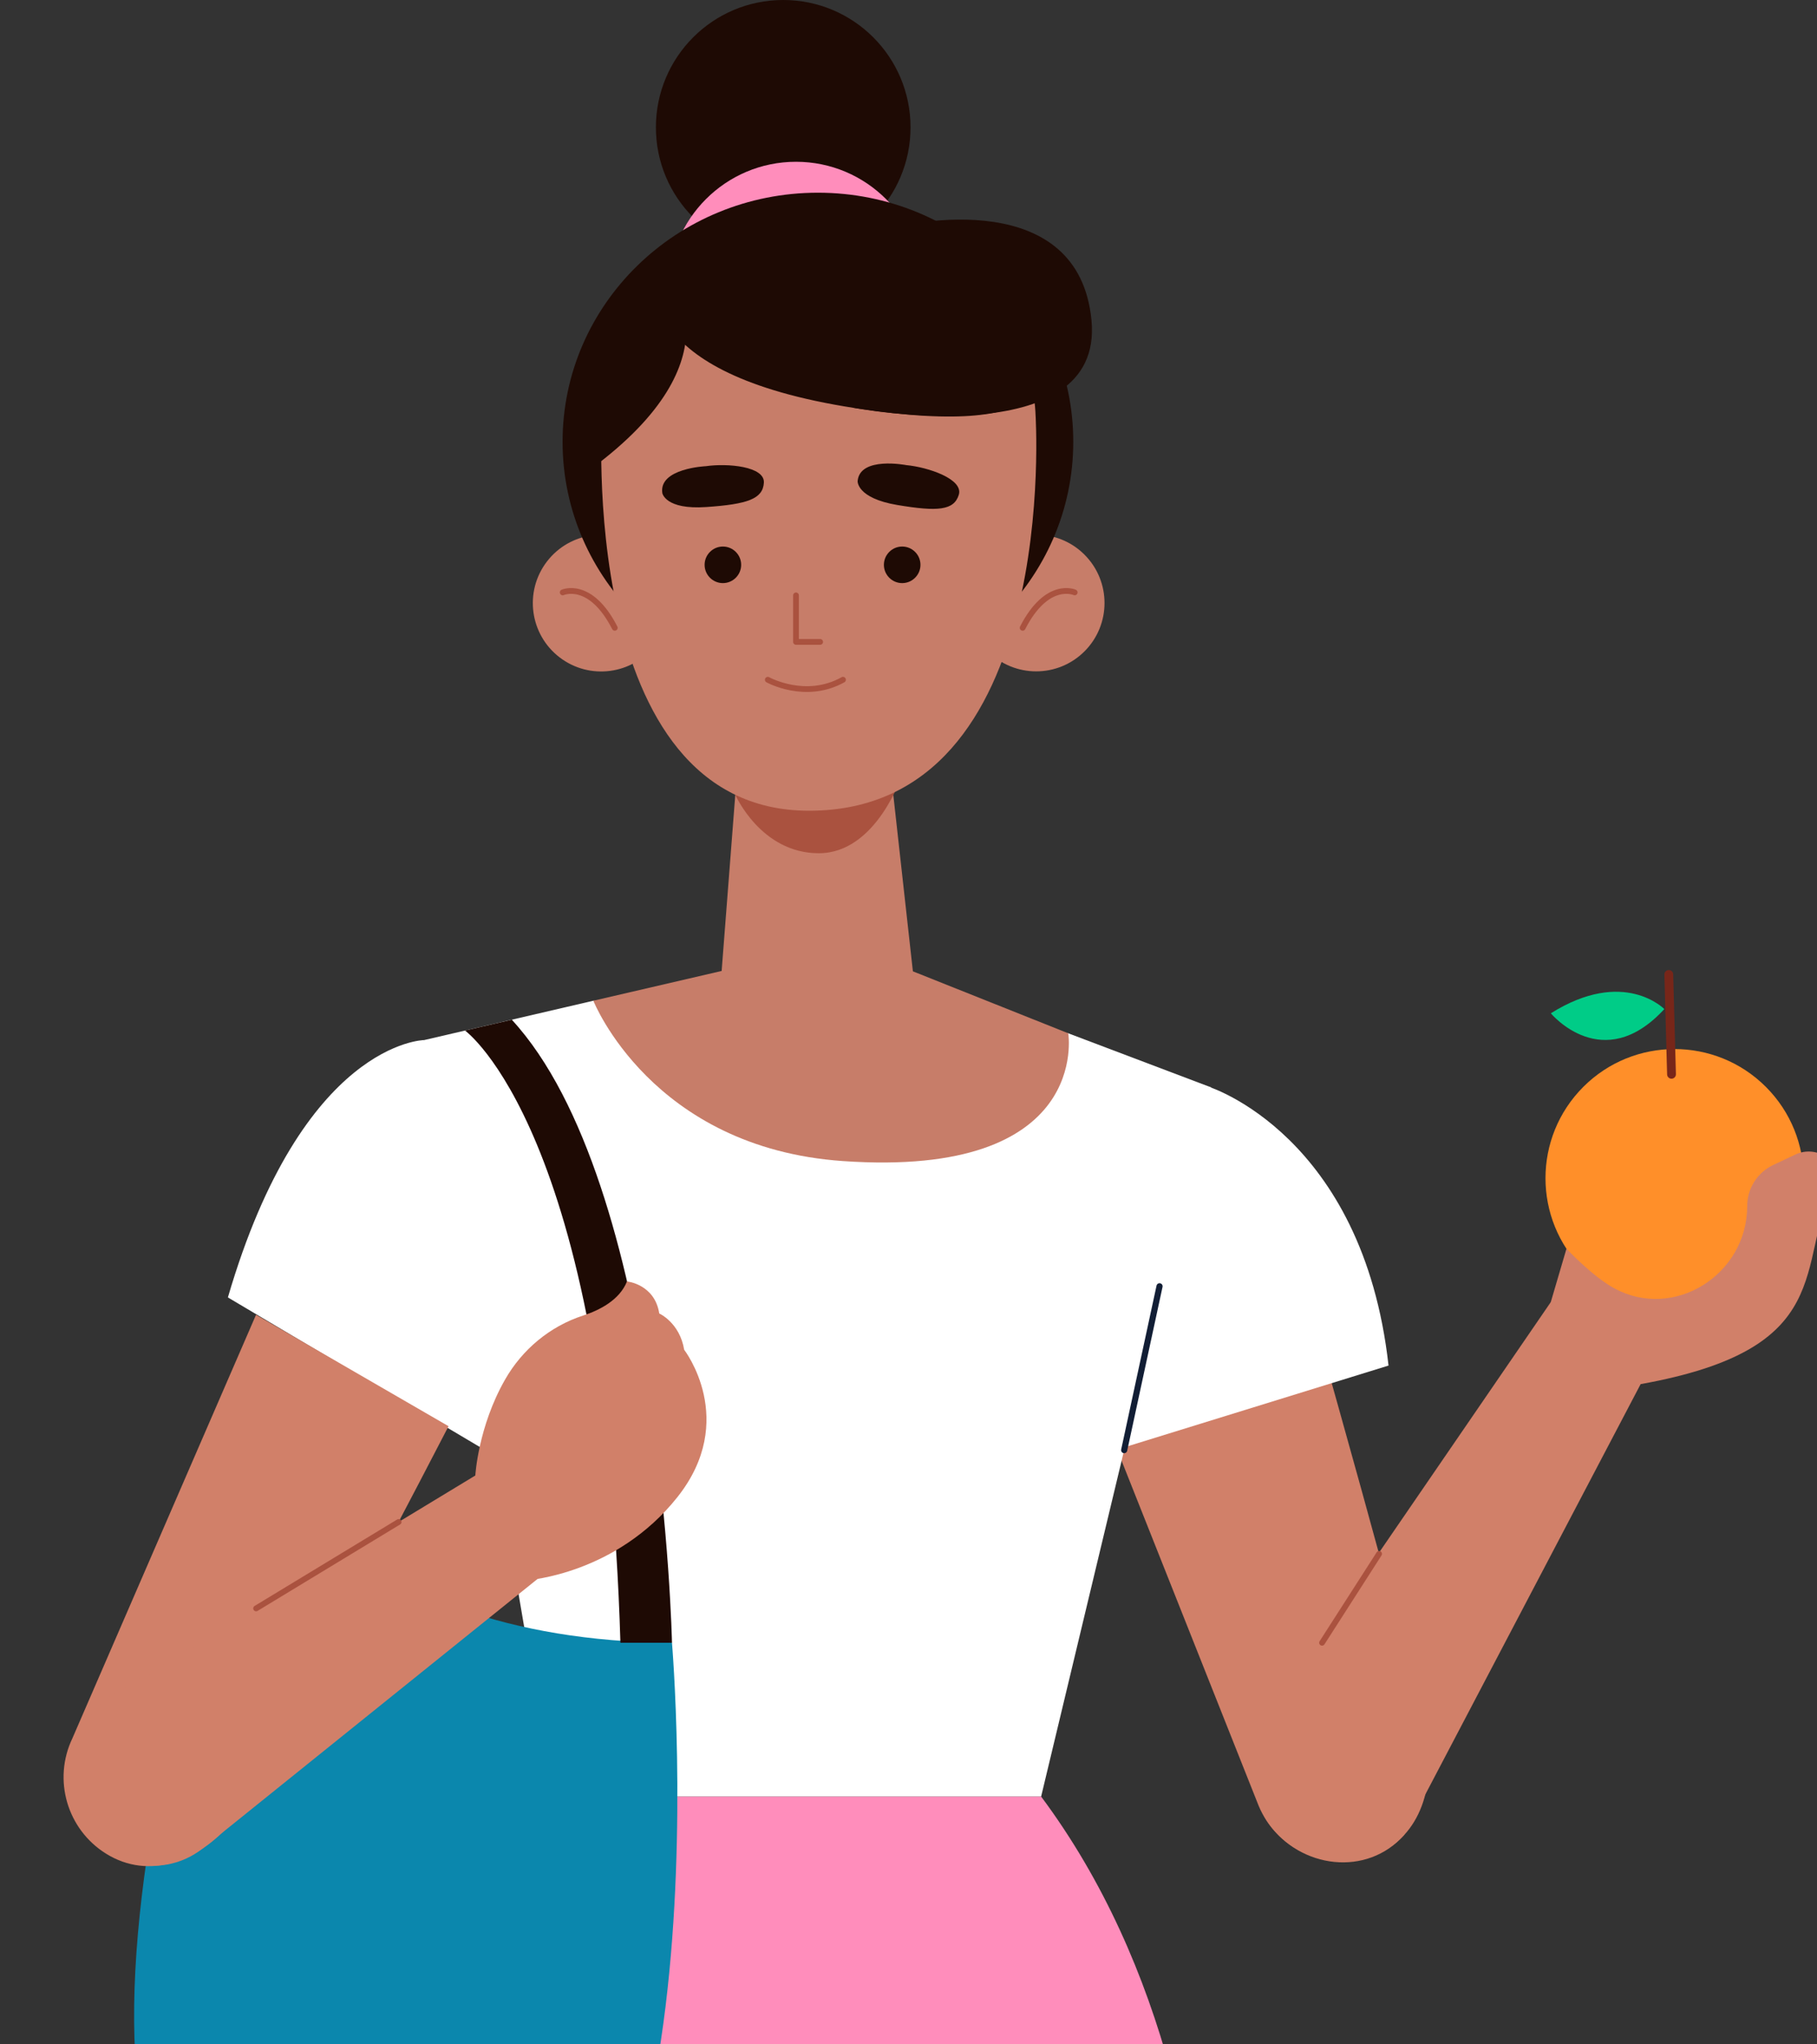 <svg width="400" height="450" viewBox="0 0 400 450" fill="none" xmlns="http://www.w3.org/2000/svg">
<rect x="0" y="0" width="400" height="450" fill="#333333" stroke="none"/>
<g clip-path="url(#clip0_1_694)">
<g clip-path="url(#clip1_1_694)">
<path d="M173.615 502.861C174.543 500.707 177.655 500.99 178.268 503.254C180.328 510.769 181.192 538.565 182.041 594H261.362L261.975 587.79C262.525 581.894 284.563 469.767 229.184 395.434H121.726C121.726 395.434 86.813 447.929 74.064 561.582C73.435 567.131 72.838 588.434 72.256 594.016H156.623C163.508 557.635 169.984 511.178 173.6 502.877L173.615 502.861Z" fill="#FF8DBB"/>
<path d="M172.421 56.064C187.9 56.064 200.449 43.514 200.449 28.032C200.449 12.55 187.9 0 172.421 0C156.942 0 144.393 12.55 144.393 28.032C144.393 43.514 156.942 56.064 172.421 56.064Z" fill="#1E0A04"/>
<path d="M175.235 91.674C190.714 91.674 203.262 79.123 203.262 63.642C203.262 48.16 190.714 35.61 175.235 35.61C159.755 35.61 147.207 48.16 147.207 63.642C147.207 79.123 159.755 91.674 175.235 91.674Z" fill="#FF8DBB"/>
<path d="M162.439 167.578L158.179 222.605H201.942L195.764 166.949L162.439 167.578Z" fill="#C77D69"/>
<path d="M161.873 174.936C161.873 174.936 167.469 187.812 180.249 187.812C193.029 187.812 198.625 170.424 198.625 170.424L161.873 174.936Z" fill="#AA523F"/>
<path d="M144.302 141.884C149.342 135.278 148.074 125.837 141.469 120.795C134.865 115.754 125.424 117.022 120.384 123.628C115.343 130.234 116.611 139.675 123.216 144.716C129.821 149.758 139.261 148.49 144.302 141.884Z" fill="#C77D69"/>
<path d="M123.879 130.396C123.879 130.396 129.931 127.661 135.339 138.194" stroke="#AA523F" stroke-width="1.27" stroke-linecap="round" stroke-linejoin="round"/>
<path d="M238.746 143.372C244.621 137.496 244.621 127.969 238.746 122.094C232.871 116.218 223.346 116.218 217.471 122.094C211.597 127.969 211.597 137.496 217.471 143.372C223.346 149.247 232.871 149.247 238.746 143.372Z" fill="#C77D69"/>
<path d="M236.587 130.396C236.587 130.396 230.535 127.661 225.128 138.194" stroke="#AA523F" stroke-width="1.27" stroke-linecap="round" stroke-linejoin="round"/>
<path d="M180.06 152.061C211.106 152.061 236.273 127.516 236.273 97.239C236.273 66.962 211.106 42.417 180.06 42.417C149.015 42.417 123.848 66.962 123.848 97.239C123.848 127.516 149.015 152.061 180.06 152.061Z" fill="#1E0A04"/>
<path d="M132.556 91.108C132.556 91.108 126.63 178.458 178.111 178.458C233.79 178.458 227.958 91.108 227.958 91.108C227.958 91.108 227.643 52.998 179.825 52.998C135.983 52.998 132.556 91.108 132.556 91.108Z" fill="#C77D69"/>
<path d="M169.025 149.624C169.025 149.624 177.31 154.246 185.578 149.624" stroke="#AA523F" stroke-width="1.27" stroke-linecap="round" stroke-linejoin="round"/>
<path d="M199.505 102.38C199.505 102.38 189.272 100.384 188.8 105.902C188.8 105.902 188.565 109.644 197.509 111.153C206.453 112.662 210.022 112.348 211.075 108.905C212.128 105.462 204.347 102.836 199.505 102.38Z" fill="#1E0A04"/>
<path d="M155.397 102.616C155.397 102.616 144.975 103.072 145.808 108.543C145.808 108.543 146.452 112.238 155.491 111.609C164.545 110.98 167.941 109.832 168.161 106.248C168.381 102.663 160.191 101.924 155.397 102.616Z" fill="#1E0A04"/>
<path d="M163.162 124.328C163.162 126.545 161.354 128.353 159.138 128.353C156.922 128.353 155.114 126.545 155.114 124.328C155.114 122.111 156.922 120.303 159.138 120.303C161.354 120.303 163.162 122.111 163.162 124.328Z" fill="#1E0A04"/>
<path d="M202.634 124.328C202.634 126.545 200.826 128.353 198.61 128.353C196.393 128.353 194.585 126.545 194.585 124.328C194.585 122.111 196.393 120.303 198.61 120.303C200.826 120.303 202.634 122.111 202.634 124.328Z" fill="#1E0A04"/>
<path d="M175.234 131.057V141.292H180.548" stroke="#AA523F" stroke-width="1.27" stroke-linecap="round" stroke-linejoin="round"/>
<path d="M147.285 60.985C147.285 60.985 163.131 78.782 130.198 103.151C130.198 103.151 115.563 74.238 147.285 60.985Z" fill="#1E0A04"/>
<path d="M144.613 61.158C144.613 61.158 138.624 82.162 188.062 89.803C236.258 97.255 228.131 80.197 228.131 80.197C228.131 80.197 209.267 50.42 195.607 49.649C146.672 46.914 144.613 61.158 144.613 61.158Z" fill="#1E0A04"/>
<path d="M188.077 89.787C188.077 89.787 243.158 100.179 240.282 70.481C237.484 41.505 201.549 48.25 192.762 51.096C183.975 53.941 188.077 89.803 188.077 89.803V89.787Z" fill="#1E0A04"/>
<path d="M286.214 279.832C286.214 279.832 312.733 372.952 314.257 383.69C315.829 394.805 311.711 405.795 300.927 408.923C291.228 411.737 280.963 406.801 277.081 397.478L236.179 294.516L286.214 279.832Z" fill="#D18069"/>
<path d="M266.109 239.223C266.109 239.223 300.016 249.803 305.675 300.585L241.476 320.441L239.826 288.227L266.093 239.223H266.109Z" fill="white"/>
<path d="M388.746 279.441C399.845 268.34 399.845 250.343 388.746 239.242C377.647 228.141 359.652 228.141 348.553 239.242C337.454 250.343 337.454 268.34 348.553 279.441C359.652 290.542 377.647 290.542 388.746 279.441Z" fill="#FF8F29"/>
<path d="M341.39 286.624L344.848 274.864C344.848 274.864 350.554 280.948 355.301 283.542C368.506 290.79 384.634 280.555 384.634 265.478C384.634 261.595 386.866 258.089 390.356 256.438L395.292 254.111C399.787 251.989 405.572 255.479 403.591 260.038C395.386 278.873 404.566 296.874 361.165 304.672L339.22 323.46L341.39 286.624Z" fill="#D18069"/>
<path d="M367.971 236.471L367.374 214.492" stroke="#772619" stroke-width="1.94" stroke-linecap="round" stroke-linejoin="round"/>
<path d="M366.384 222.117C366.384 222.117 357.502 212.951 341.405 223.045C341.405 223.045 352.833 236.849 366.384 222.117Z" fill="#00CC87"/>
<path d="M341.389 286.624L283.62 370.877C276.374 377.244 273.717 393.39 279.235 401.298C286.261 411.36 300.943 413.137 309.07 403.955L361.165 304.688L341.389 286.624Z" fill="#D18069"/>
<path d="M303.6 342.027L291.04 361.601" stroke="#AA523F" stroke-width="1.27" stroke-linecap="round" stroke-linejoin="round"/>
<path d="M235.173 227.447L266.612 239.348L229.2 395.434H121.757L93.368 228.94L130.623 220.278L235.173 227.447Z" fill="white"/>
<path d="M193.815 210.955L235.173 227.447C235.173 227.447 240.376 259.378 185.578 255.573C143.403 252.649 130.623 220.278 130.623 220.278L170.802 210.955H193.815Z" fill="#C77D69"/>
<path d="M247.481 319.199L255.263 283.133" stroke="#121E35" stroke-width="1.35" stroke-linecap="round" stroke-linejoin="round"/>
<path d="M53.865 316.684C53.865 316.684 73.86 361.098 147.93 361.601C147.93 361.601 161.747 522.89 95.112 518.677C14.299 513.567 17.883 440.618 53.865 316.684Z" fill="#0B87AD"/>
<path d="M147.93 361.601C147.93 361.601 145.855 260.447 112.671 224.46L102.375 226.849C102.375 226.849 133.248 249.001 136.58 361.601H147.93Z" fill="#1E0A04"/>
<path d="M93.368 228.94C93.368 228.94 66.644 229.208 50.17 285.586L108.883 320.441L124.901 277.945L93.368 228.94Z" fill="white"/>
<path d="M98.744 313.932C98.744 313.932 57.999 392.808 51.019 401.11C43.788 409.694 32.848 413.954 23.322 408.011C14.755 402.65 11.579 391.724 15.949 382.605L56.364 289.406L98.744 313.932Z" fill="#D18069"/>
<path d="M104.639 324.78C104.639 324.78 105.236 314.09 111.178 303.682C114.966 297.031 121.081 291.938 128.359 289.579C131.99 288.4 136.392 286.168 138.027 282.064C138.027 282.064 144.126 282.646 145.132 289.123C145.132 289.123 149.628 291.12 150.618 297.11C150.618 297.11 162.596 312.58 149.125 329.544C135.653 346.508 116.208 347.813 116.208 347.813L104.623 324.796L104.639 324.78Z" fill="#D18069"/>
<path d="M114.605 318.743L24.831 373.156C16.578 378.156 11.705 390.23 15.745 398.987C20.885 410.118 35.033 414.473 44.637 406.864L123.093 343.725L114.605 318.727V318.743Z" fill="#D18069"/>
<path d="M87.756 335.015L56.38 354.039" stroke="#AA523F" stroke-width="1.27" stroke-linecap="round" stroke-linejoin="round"/>
</g>
</g>
<defs>
<clipPath id="clip0_1_694">
<rect width="400" height="450" fill="white"/>
</clipPath>
<clipPath id="clip1_1_694">
<rect width="390" height="594" fill="white" transform="translate(14)"/>
</clipPath>
</defs>
</svg>
